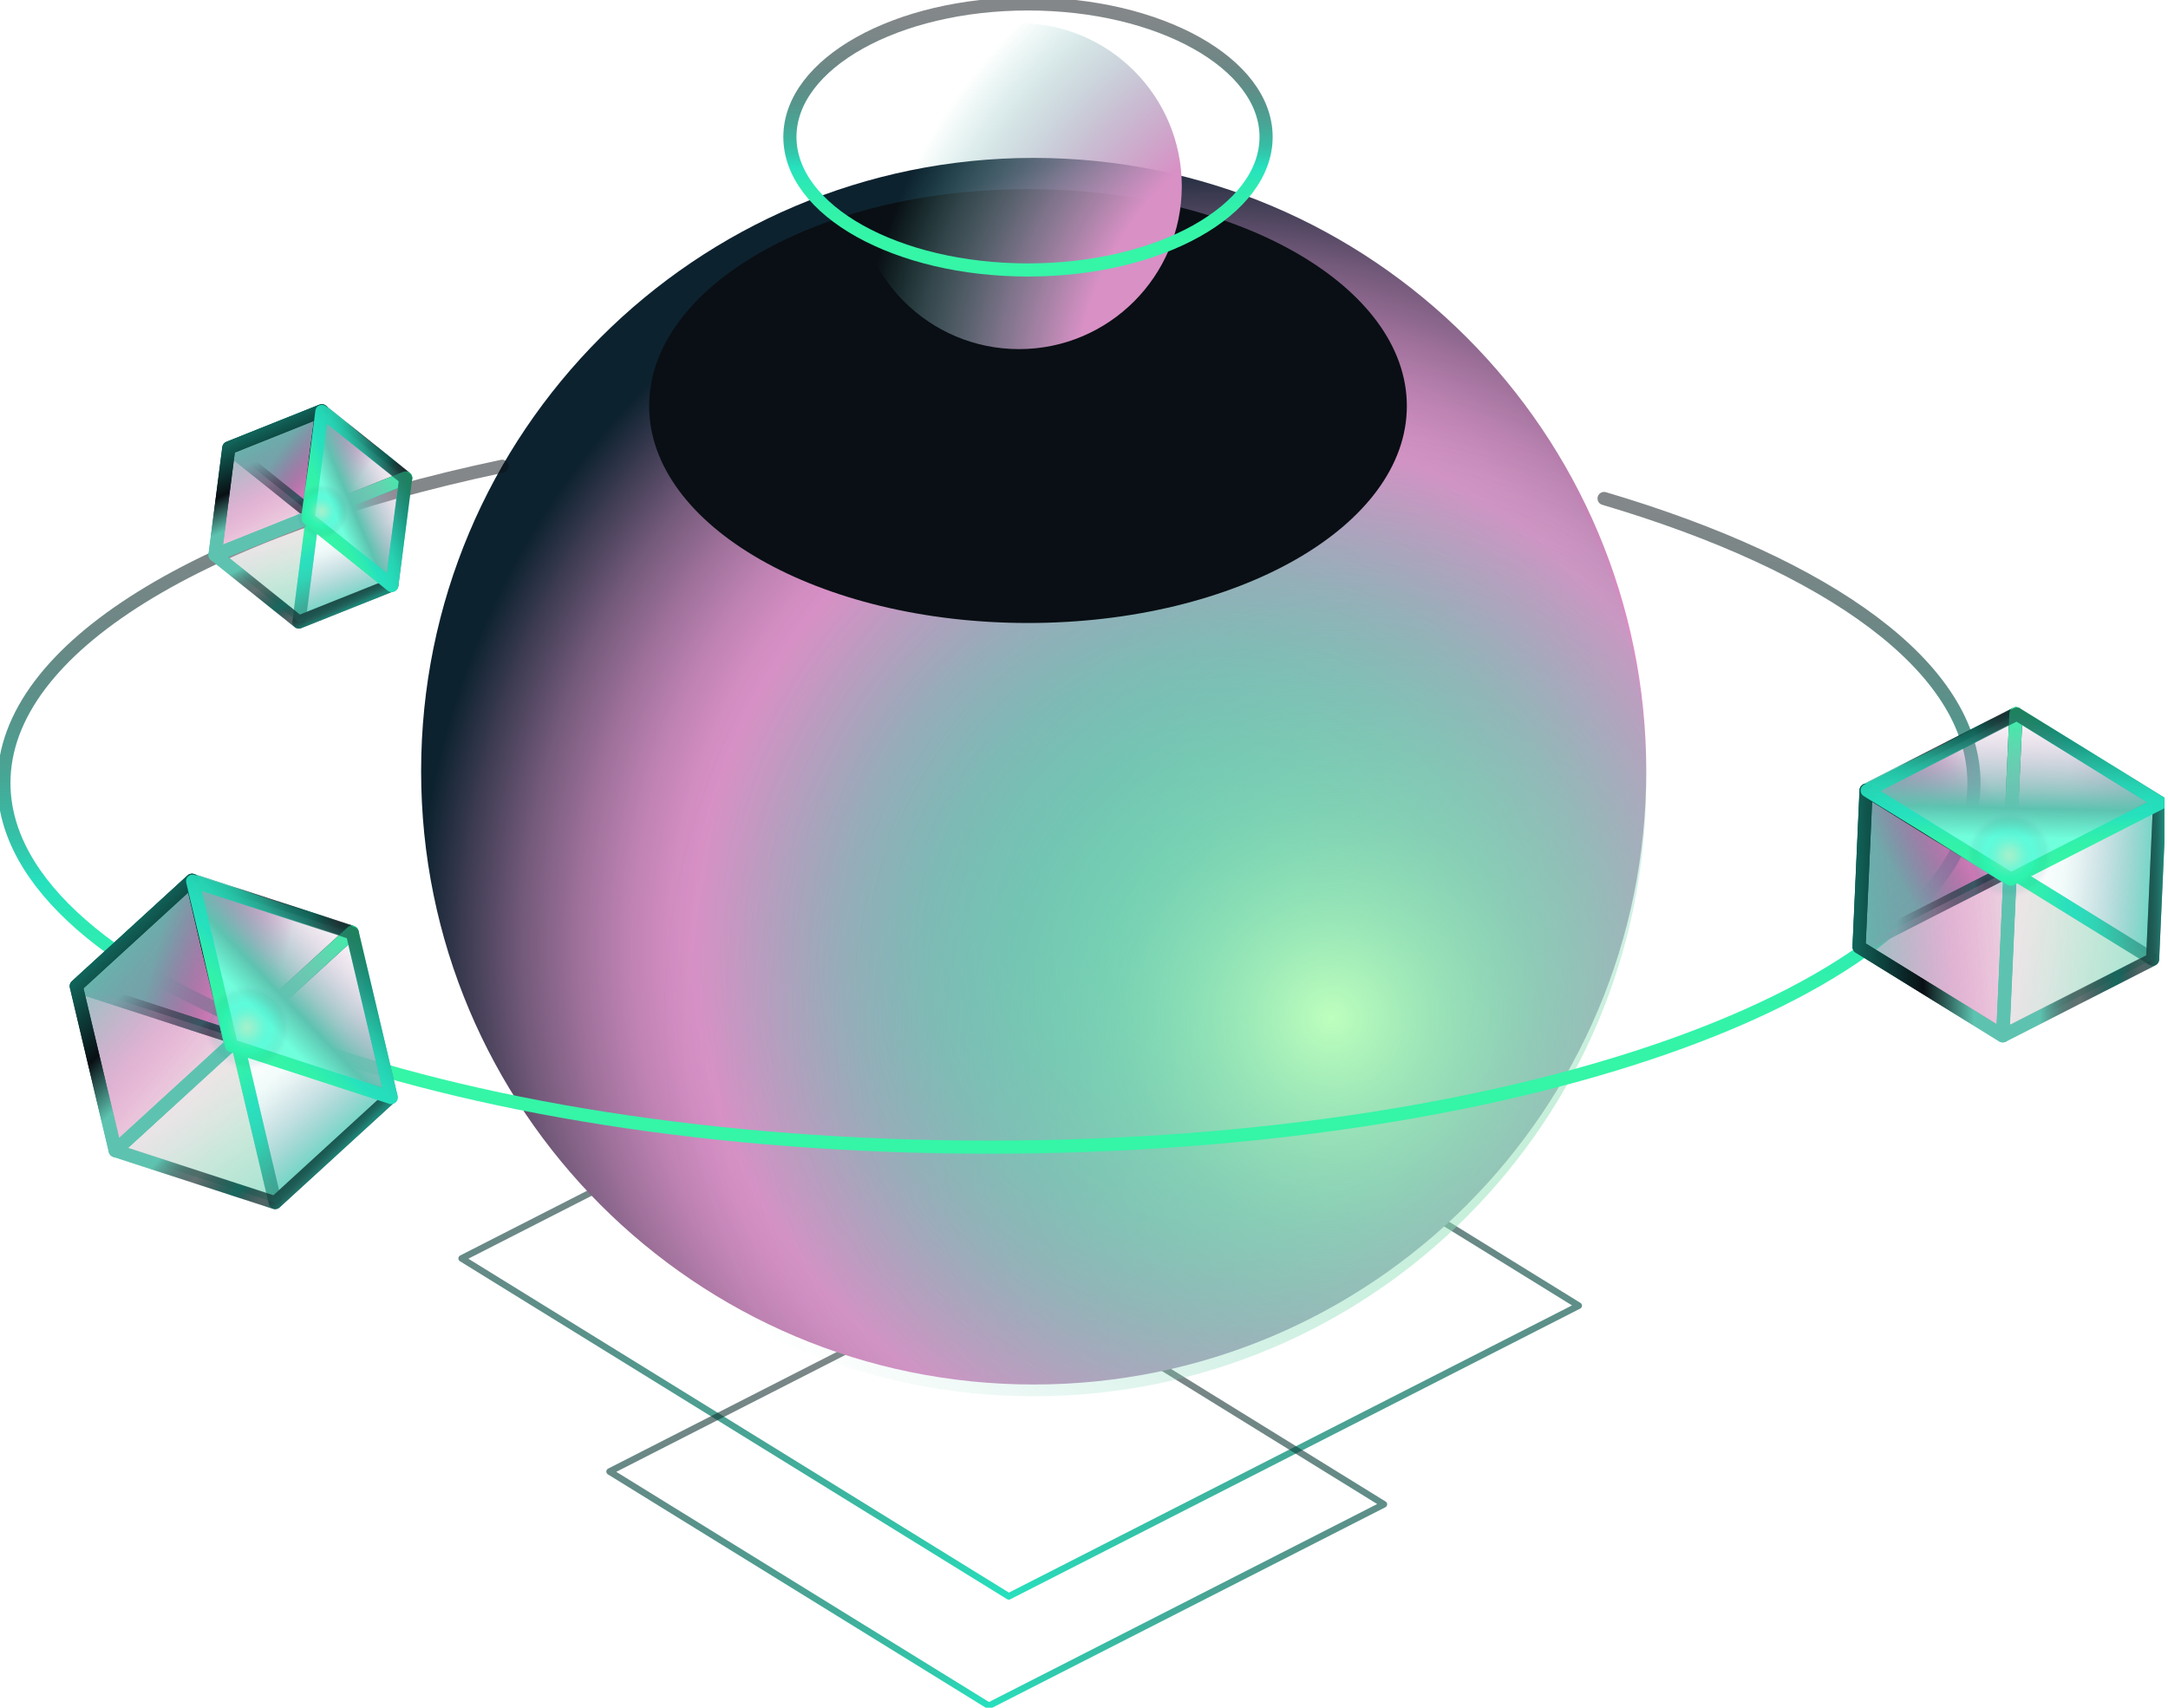 <svg width="165" height="130" viewBox="0 0 165 130" fill="none" xmlns="http://www.w3.org/2000/svg">
<g clip-path="url(#clip0_255_1938)">
<path d="M78.505 73.662L120.15 99.393L76.775 121.522L35.135 95.797L78.505 73.662Z" stroke="url(#paint0_linear_255_1938)" stroke-width="0.5" stroke-linecap="round" stroke-linejoin="round"/>
<path d="M76.46 96.678L105.323 114.515L75.259 129.851L46.395 112.021L76.46 96.678Z" stroke="url(#paint1_linear_255_1938)" stroke-width="0.5" stroke-linecap="round" stroke-linejoin="round"/>
<path d="M89.711 76.8C104.634 76.8 116.731 64.685 116.731 49.741C116.731 34.797 104.634 22.683 89.711 22.683C74.788 22.683 62.691 34.797 62.691 49.741C62.691 64.685 74.788 76.8 89.711 76.8Z" fill="#090F14"/>
<path d="M78.671 105.394C104.419 105.394 125.292 84.492 125.292 58.707C125.292 32.923 104.419 12.02 78.671 12.02C52.923 12.02 32.05 32.923 32.05 58.707C32.05 84.492 52.923 105.394 78.671 105.394Z" fill="url(#paint2_radial_255_1938)"/>
<path d="M78.671 106.287C104.419 106.287 125.292 85.385 125.292 59.6C125.292 33.816 104.419 12.913 78.671 12.913C52.923 12.913 32.05 33.816 32.05 59.6C32.05 85.385 52.923 106.287 78.671 106.287Z" fill="url(#paint3_radial_255_1938)"/>
<path d="M78.237 47.425C94.162 47.425 107.071 40.031 107.071 30.91C107.071 21.79 94.162 14.396 78.237 14.396C62.313 14.396 49.404 21.79 49.404 30.91C49.404 40.031 62.313 47.425 78.237 47.425Z" fill="#090F14"/>
<path d="M122.082 37.947C139.239 43.026 150.232 50.843 150.232 59.6C150.232 74.912 116.666 87.326 75.265 87.326C33.863 87.326 0.297 74.912 0.297 59.6C0.297 49.271 15.57 40.263 38.215 35.495" stroke="url(#paint4_linear_255_1938)" stroke-linecap="round" stroke-linejoin="round"/>
<path d="M142.04 60.142L153.431 54.331L152.896 66.262L141.505 72.073L142.04 60.142Z" fill="url(#paint5_linear_255_1938)"/>
<path d="M142.04 60.142L153.431 54.331L152.896 66.262L141.505 72.073L142.04 60.142Z" fill="url(#paint6_linear_255_1938)" stroke="url(#paint7_linear_255_1938)" stroke-linecap="round" stroke-linejoin="round"/>
<path d="M142.04 60.142L153.431 54.331L152.896 66.262L141.505 72.073L142.04 60.142Z" stroke="url(#paint8_linear_255_1938)" stroke-linecap="round" stroke-linejoin="round"/>
<path opacity="0.29" d="M152.896 66.262L163.829 73.019L152.438 78.83L141.505 72.073L152.896 66.262Z" fill="url(#paint9_linear_255_1938)" stroke="url(#paint10_linear_255_1938)" stroke-linecap="round" stroke-linejoin="round"/>
<path d="M153.43 54.325L164.363 61.083L163.828 73.013L152.895 66.256L153.43 54.325Z" fill="url(#paint11_linear_255_1938)" stroke="url(#paint12_linear_255_1938)" stroke-linecap="round" stroke-linejoin="round"/>
<path d="M164.363 61.1L163.828 73.037L152.438 78.848L152.973 66.911L164.363 61.1Z" fill="url(#paint13_linear_255_1938)" stroke="url(#paint14_linear_255_1938)" stroke-linecap="round" stroke-linejoin="round"/>
<path d="M152.955 66.911L152.42 78.848L141.487 72.091L142.022 60.16L152.955 66.911Z" fill="url(#paint15_linear_255_1938)"/>
<path d="M152.955 66.911L152.42 78.848L141.487 72.091L142.022 60.16L152.955 66.911Z" fill="url(#paint16_linear_255_1938)" stroke="url(#paint17_linear_255_1938)" stroke-linecap="round" stroke-linejoin="round"/>
<path d="M152.955 66.911L152.42 78.848L141.487 72.091L142.022 60.16L152.955 66.911Z" stroke="url(#paint18_linear_255_1938)" stroke-linecap="round" stroke-linejoin="round"/>
<path d="M153.496 54.361L164.429 61.118L153.038 66.929L142.105 60.172L153.496 54.361Z" fill="url(#paint19_linear_255_1938)" stroke="url(#paint20_linear_255_1938)" stroke-linecap="round" stroke-linejoin="round"/>
<path style="mix-blend-mode:hard-light" opacity="0.54" d="M152.99 70.567C155.506 70.567 157.544 68.557 157.544 66.078C157.544 63.598 155.506 61.589 152.99 61.589C150.475 61.589 148.437 63.598 148.437 66.078C148.437 68.557 150.475 70.567 152.99 70.567Z" fill="url(#paint21_radial_255_1938)"/>
<path d="M14.631 67.012L26.788 70.965L17.984 79.02L5.826 75.067L14.631 67.012Z" fill="url(#paint22_linear_255_1938)"/>
<path d="M14.631 67.012L26.788 70.965L17.984 79.02L5.826 75.067L14.631 67.012Z" fill="url(#paint23_linear_255_1938)" stroke="url(#paint24_linear_255_1938)" stroke-linecap="round" stroke-linejoin="round"/>
<path d="M14.631 67.012L26.788 70.965L17.984 79.02L5.826 75.067L14.631 67.012Z" stroke="url(#paint25_linear_255_1938)" stroke-linecap="round" stroke-linejoin="round"/>
<path opacity="0.29" d="M17.984 79.02L20.945 91.54L8.793 87.587L5.826 75.067L17.984 79.02Z" fill="url(#paint26_linear_255_1938)" stroke="url(#paint27_linear_255_1938)" stroke-linecap="round" stroke-linejoin="round"/>
<path d="M26.794 70.959L29.755 83.48L20.95 91.541L17.99 79.02L26.794 70.959Z" fill="url(#paint28_linear_255_1938)" stroke="url(#paint29_linear_255_1938)" stroke-linecap="round" stroke-linejoin="round"/>
<path d="M29.737 83.497L20.933 91.552L8.781 87.599L17.585 79.538L29.737 83.497Z" fill="url(#paint30_linear_255_1938)" stroke="url(#paint31_linear_255_1938)" stroke-linecap="round" stroke-linejoin="round"/>
<path d="M17.574 79.526L8.769 87.582L5.802 75.067L14.607 67.006L17.574 79.526Z" fill="url(#paint32_linear_255_1938)"/>
<path d="M17.574 79.526L8.769 87.582L5.802 75.067L14.607 67.006L17.574 79.526Z" fill="url(#paint33_linear_255_1938)" stroke="url(#paint34_linear_255_1938)" stroke-linecap="round" stroke-linejoin="round"/>
<path d="M17.574 79.526L8.769 87.582L5.802 75.067L14.607 67.006L17.574 79.526Z" stroke="url(#paint35_linear_255_1938)" stroke-linecap="round" stroke-linejoin="round"/>
<path d="M26.818 71.031L29.779 83.551L17.621 79.598L14.661 67.078L26.818 71.031Z" fill="url(#paint36_linear_255_1938)" stroke="url(#paint37_linear_255_1938)" stroke-linecap="round" stroke-linejoin="round"/>
<path style="mix-blend-mode:hard-light" opacity="0.54" d="M21.398 82.186C23.149 80.433 23.126 77.568 21.348 75.787C19.569 74.006 16.709 73.983 14.958 75.736C13.207 77.489 13.23 80.354 15.008 82.135C16.787 83.916 19.648 83.939 21.398 82.186Z" fill="url(#paint38_radial_255_1938)"/>
<path d="M24.5 31.274L30.873 36.382L23.798 39.204L17.431 34.102L24.5 31.274Z" fill="url(#paint39_linear_255_1938)"/>
<path d="M24.5 31.274L30.873 36.382L23.798 39.204L17.431 34.102L24.5 31.274Z" fill="url(#paint40_linear_255_1938)" stroke="url(#paint41_linear_255_1938)" stroke-linecap="round" stroke-linejoin="round"/>
<path d="M24.5 31.274L30.873 36.382L23.798 39.204L17.431 34.102L24.5 31.274Z" stroke="url(#paint42_linear_255_1938)" stroke-linecap="round" stroke-linejoin="round"/>
<path opacity="0.29" d="M23.798 39.204L22.752 47.354L16.379 42.246L17.431 34.102L23.798 39.204Z" fill="url(#paint43_linear_255_1938)" stroke="url(#paint44_linear_255_1938)" stroke-linecap="round" stroke-linejoin="round"/>
<path d="M30.873 36.382L29.826 44.526L22.752 47.348L23.804 39.204L30.873 36.382Z" fill="url(#paint45_linear_255_1938)" stroke="url(#paint46_linear_255_1938)" stroke-linecap="round" stroke-linejoin="round"/>
<path d="M29.815 44.532L22.74 47.354L16.373 42.252L23.442 39.424L29.815 44.532Z" fill="url(#paint47_linear_255_1938)" stroke="url(#paint48_linear_255_1938)" stroke-linecap="round" stroke-linejoin="round"/>
<path d="M23.435 39.412L16.367 42.24L17.413 34.096L24.488 31.268L23.435 39.412Z" fill="url(#paint49_linear_255_1938)"/>
<path d="M23.435 39.412L16.367 42.24L17.413 34.096L24.488 31.268L23.435 39.412Z" fill="url(#paint50_linear_255_1938)" stroke="url(#paint51_linear_255_1938)" stroke-linecap="round" stroke-linejoin="round"/>
<path d="M23.435 39.412L16.367 42.24L17.413 34.096L24.488 31.268L23.435 39.412Z" stroke="url(#paint52_linear_255_1938)" stroke-linecap="round" stroke-linejoin="round"/>
<path d="M30.873 36.429L29.82 44.574L23.453 39.466L24.5 31.321L30.873 36.429Z" fill="url(#paint53_linear_255_1938)" stroke="url(#paint54_linear_255_1938)" stroke-linecap="round" stroke-linejoin="round"/>
<path style="mix-blend-mode:hard-light" opacity="0.54" d="M25.123 41.867C26.563 41.216 27.193 39.5 26.532 38.035C25.871 36.57 24.168 35.91 22.729 36.562C21.29 37.213 20.659 38.929 21.32 40.394C21.982 41.859 23.684 42.519 25.123 41.867Z" fill="url(#paint55_radial_255_1938)"/>
<path d="M77.553 26.576C84.396 26.576 89.943 21.021 89.943 14.169C89.943 7.317 84.396 1.762 77.553 1.762C70.711 1.762 65.164 7.317 65.164 14.169C65.164 21.021 70.711 26.576 77.553 26.576Z" fill="url(#paint56_radial_255_1938)"/>
<path d="M78.237 20.551C88.245 20.551 96.358 16.017 96.358 10.425C96.358 4.832 88.245 0.298 78.237 0.298C68.229 0.298 60.117 4.832 60.117 10.425C60.117 16.017 68.229 20.551 78.237 20.551Z" stroke="url(#paint57_linear_255_1938)" stroke-linecap="round" stroke-linejoin="round"/>
</g>
<defs>
<linearGradient id="paint0_linear_255_1938" x1="77.643" y1="121.671" x2="77.643" y2="73.513" gradientUnits="userSpaceOnUse">
<stop stop-color="#26E1BE"/>
<stop offset="0.1" stop-color="#21BFA2" stop-opacity="0.92"/>
<stop offset="0.27" stop-color="#1A8A77" stop-opacity="0.79"/>
<stop offset="0.44" stop-color="#135E54" stop-opacity="0.69"/>
<stop offset="0.6" stop-color="#0F3B38" stop-opacity="0.61"/>
<stop offset="0.75" stop-color="#0B2324" stop-opacity="0.55"/>
<stop offset="0.89" stop-color="#091418" stop-opacity="0.51"/>
<stop offset="1" stop-color="#090F14" stop-opacity="0.5"/>
</linearGradient>
<linearGradient id="paint1_linear_255_1938" x1="75.859" y1="130" x2="75.859" y2="96.53" gradientUnits="userSpaceOnUse">
<stop stop-color="#26E1BE"/>
<stop offset="0.1" stop-color="#21BFA2" stop-opacity="0.92"/>
<stop offset="0.27" stop-color="#1A8A77" stop-opacity="0.79"/>
<stop offset="0.44" stop-color="#135E54" stop-opacity="0.69"/>
<stop offset="0.6" stop-color="#0F3B38" stop-opacity="0.61"/>
<stop offset="0.75" stop-color="#0B2324" stop-opacity="0.55"/>
<stop offset="0.89" stop-color="#091418" stop-opacity="0.51"/>
<stop offset="1" stop-color="#090F14" stop-opacity="0.5"/>
</linearGradient>
<radialGradient id="paint2_radial_255_1938" cx="0" cy="0" r="1" gradientUnits="userSpaceOnUse" gradientTransform="translate(92.339 71.96) scale(61.924 62.011)">
<stop stop-color="#5DC3B0"/>
<stop offset="0.12" stop-color="#60C1B0"/>
<stop offset="0.23" stop-color="#6DBCB2"/>
<stop offset="0.35" stop-color="#81B4B6"/>
<stop offset="0.46" stop-color="#9DA8BA"/>
<stop offset="0.57" stop-color="#C199C1"/>
<stop offset="0.64" stop-color="#D890C5"/>
<stop offset="0.67" stop-color="#D18CC0"/>
<stop offset="0.72" stop-color="#BE82B2"/>
<stop offset="0.78" stop-color="#9F719B"/>
<stop offset="0.85" stop-color="#745A7B"/>
<stop offset="0.92" stop-color="#3E3C53"/>
<stop offset="0.98" stop-color="#0D222F"/>
</radialGradient>
<radialGradient id="paint3_radial_255_1938" cx="0" cy="0" r="1" gradientUnits="userSpaceOnUse" gradientTransform="translate(101.167 77.401) scale(99.954 100.096)">
<stop stop-color="#BEFFBD"/>
<stop offset="0.08" stop-color="#A6F0B9" stop-opacity="0.76"/>
<stop offset="0.16" stop-color="#90E2B6" stop-opacity="0.53"/>
<stop offset="0.25" stop-color="#7ED7B4" stop-opacity="0.34"/>
<stop offset="0.33" stop-color="#6FCEB2" stop-opacity="0.19"/>
<stop offset="0.4" stop-color="#65C8B1" stop-opacity="0.09"/>
<stop offset="0.46" stop-color="#5FC4B0" stop-opacity="0.02"/>
<stop offset="0.51" stop-color="#5DC3B0" stop-opacity="0"/>
</radialGradient>
<linearGradient id="paint4_linear_255_1938" x1="75.265" y1="87.617" x2="75.265" y2="35.197" gradientUnits="userSpaceOnUse">
<stop offset="0.11" stop-color="#35F5A7"/>
<stop offset="0.23" stop-color="#32F2AA"/>
<stop offset="0.33" stop-color="#2CE9B4"/>
<stop offset="0.39" stop-color="#26E1BE"/>
<stop offset="0.45" stop-color="#21BFA2" stop-opacity="0.92"/>
<stop offset="0.56" stop-color="#1A8A77" stop-opacity="0.79"/>
<stop offset="0.66" stop-color="#135E54" stop-opacity="0.69"/>
<stop offset="0.76" stop-color="#0F3B38" stop-opacity="0.61"/>
<stop offset="0.85" stop-color="#0B2324" stop-opacity="0.55"/>
<stop offset="0.93" stop-color="#091418" stop-opacity="0.51"/>
<stop offset="1" stop-color="#090F14" stop-opacity="0.5"/>
</linearGradient>
<linearGradient id="paint5_linear_255_1938" x1="156.296" y1="57.999" x2="143.594" y2="65.467" gradientUnits="userSpaceOnUse">
<stop offset="0.34" stop-color="#EB008B" stop-opacity="0"/>
<stop offset="0.43" stop-color="#DD128E" stop-opacity="0.1"/>
<stop offset="0.61" stop-color="#B94397" stop-opacity="0.35"/>
<stop offset="0.85" stop-color="#8191A6" stop-opacity="0.74"/>
<stop offset="1" stop-color="#5DC3B0"/>
</linearGradient>
<linearGradient id="paint6_linear_255_1938" x1="156.296" y1="57.999" x2="143.594" y2="65.467" gradientUnits="userSpaceOnUse">
<stop offset="0.34" stop-color="#EB008B" stop-opacity="0"/>
<stop offset="0.43" stop-color="#DD128E" stop-opacity="0.1"/>
<stop offset="0.61" stop-color="#B94397" stop-opacity="0.35"/>
<stop offset="0.85" stop-color="#8191A6" stop-opacity="0.74"/>
<stop offset="1" stop-color="#5DC3B0"/>
</linearGradient>
<linearGradient id="paint7_linear_255_1938" x1="141.208" y1="63.208" x2="153.728" y2="63.208" gradientUnits="userSpaceOnUse">
<stop offset="0.25" stop-color="#5DC3B0"/>
<stop offset="0.49" stop-color="#090F14" stop-opacity="0.5"/>
<stop offset="0.72" stop-color="#106359" stop-opacity="0.96"/>
<stop offset="0.75" stop-color="#0E514B" stop-opacity="0.88"/>
<stop offset="0.8" stop-color="#0B3030" stop-opacity="0.73"/>
<stop offset="0.85" stop-color="#091C1F" stop-opacity="0.63"/>
<stop offset="0.88" stop-color="#09151A" stop-opacity="0.6"/>
<stop offset="1" stop-color="#188878" stop-opacity="0.97"/>
</linearGradient>
<linearGradient id="paint8_linear_255_1938" x1="141.208" y1="63.208" x2="153.728" y2="63.208" gradientUnits="userSpaceOnUse">
<stop offset="0.25" stop-color="#5DC3B0"/>
<stop offset="0.49" stop-color="#090F14" stop-opacity="0.5"/>
<stop offset="0.72" stop-color="#106359" stop-opacity="0.96"/>
<stop offset="0.75" stop-color="#0E514B" stop-opacity="0.88"/>
<stop offset="0.8" stop-color="#0B3030" stop-opacity="0.73"/>
<stop offset="0.85" stop-color="#091C1F" stop-opacity="0.63"/>
<stop offset="0.88" stop-color="#09151A" stop-opacity="0.6"/>
<stop offset="1" stop-color="#188878" stop-opacity="0.97"/>
</linearGradient>
<linearGradient id="paint9_linear_255_1938" x1="158.841" y1="72.18" x2="141.956" y2="73.189" gradientUnits="userSpaceOnUse">
<stop stop-color="#9FBF96"/>
<stop offset="0.3" stop-color="#BBA5AA"/>
<stop offset="0.62" stop-color="#D58FBE"/>
<stop offset="0.69" stop-color="#C297BB"/>
<stop offset="0.85" stop-color="#91ACB6"/>
<stop offset="1" stop-color="#5DC3B0"/>
</linearGradient>
<linearGradient id="paint10_linear_255_1938" x1="141.208" y1="72.549" x2="164.12" y2="72.549" gradientUnits="userSpaceOnUse">
<stop offset="0.25" stop-color="#5DC3B0"/>
<stop offset="0.49" stop-color="#090F14" stop-opacity="0.5"/>
<stop offset="0.72" stop-color="#106359" stop-opacity="0.96"/>
<stop offset="0.76" stop-color="#116B5F" stop-opacity="0.96"/>
<stop offset="0.91" stop-color="#168071" stop-opacity="0.97"/>
<stop offset="1" stop-color="#188878" stop-opacity="0.97"/>
</linearGradient>
<linearGradient id="paint11_linear_255_1938" x1="150.339" y1="63.285" x2="168.906" y2="64.152" gradientUnits="userSpaceOnUse">
<stop offset="0.37" stop-color="#D890C5" stop-opacity="0"/>
<stop offset="0.43" stop-color="#CB96C4" stop-opacity="0.09"/>
<stop offset="0.54" stop-color="#ABA7C2" stop-opacity="0.31"/>
<stop offset="0.69" stop-color="#77C1BF" stop-opacity="0.66"/>
<stop offset="0.82" stop-color="#47DBBD"/>
</linearGradient>
<linearGradient id="paint12_linear_255_1938" x1="152.592" y1="63.672" x2="164.661" y2="63.672" gradientUnits="userSpaceOnUse">
<stop stop-color="#35F5A7"/>
<stop offset="0.17" stop-color="#32F2AA"/>
<stop offset="0.31" stop-color="#2CE9B4"/>
<stop offset="0.39" stop-color="#26E1BE"/>
<stop offset="0.48" stop-color="#25DDBB" stop-opacity="0.99"/>
<stop offset="0.57" stop-color="#24D3B2" stop-opacity="0.97"/>
<stop offset="0.65" stop-color="#21C1A4" stop-opacity="0.93"/>
<stop offset="0.73" stop-color="#1EA990" stop-opacity="0.87"/>
<stop offset="0.8" stop-color="#198977" stop-opacity="0.79"/>
<stop offset="0.88" stop-color="#146257" stop-opacity="0.7"/>
<stop offset="0.95" stop-color="#0E3533" stop-opacity="0.59"/>
<stop offset="1" stop-color="#090F14" stop-opacity="0.5"/>
</linearGradient>
<linearGradient id="paint13_linear_255_1938" x1="143.276" y1="67.084" x2="174.782" y2="73.092" gradientUnits="userSpaceOnUse">
<stop offset="0.34" stop-color="#51D3C2" stop-opacity="0"/>
<stop offset="0.42" stop-color="#4FD4C0" stop-opacity="0.08"/>
<stop offset="0.58" stop-color="#4DD6BC" stop-opacity="0.3"/>
<stop offset="0.79" stop-color="#49DBB6" stop-opacity="0.65"/>
<stop offset="1" stop-color="#45E0B0"/>
</linearGradient>
<linearGradient id="paint14_linear_255_1938" x1="152.14" y1="69.977" x2="164.661" y2="69.977" gradientUnits="userSpaceOnUse">
<stop offset="0.25" stop-color="#5DC3B0"/>
<stop offset="0.49" stop-color="#090F14" stop-opacity="0.5"/>
<stop offset="0.72" stop-color="#106359" stop-opacity="0.96"/>
<stop offset="0.75" stop-color="#0E514B" stop-opacity="0.88"/>
<stop offset="0.8" stop-color="#0B3030" stop-opacity="0.73"/>
<stop offset="0.85" stop-color="#091C1F" stop-opacity="0.63"/>
<stop offset="0.88" stop-color="#09151A" stop-opacity="0.6"/>
<stop offset="1" stop-color="#188878" stop-opacity="0.97"/>
</linearGradient>
<linearGradient id="paint15_linear_255_1938" x1="162.384" y1="68.209" x2="140.024" y2="70.115" gradientUnits="userSpaceOnUse">
<stop offset="0.34" stop-color="#EB008B" stop-opacity="0"/>
<stop offset="0.53" stop-color="#C82E93" stop-opacity="0.1"/>
<stop offset="0.92" stop-color="#71A7AA" stop-opacity="0.34"/>
<stop offset="1" stop-color="#5DC3B0" stop-opacity="0.4"/>
</linearGradient>
<linearGradient id="paint16_linear_255_1938" x1="162.384" y1="68.209" x2="140.024" y2="70.115" gradientUnits="userSpaceOnUse">
<stop offset="0.34" stop-color="#EB008B" stop-opacity="0"/>
<stop offset="0.53" stop-color="#C82E93" stop-opacity="0.1"/>
<stop offset="0.92" stop-color="#71A7AA" stop-opacity="0.34"/>
<stop offset="1" stop-color="#5DC3B0" stop-opacity="0.4"/>
</linearGradient>
<linearGradient id="paint17_linear_255_1938" x1="153.252" y1="69.507" x2="141.19" y2="69.507" gradientUnits="userSpaceOnUse">
<stop offset="0.25" stop-color="#5DC3B0"/>
<stop offset="0.57" stop-color="#090F14"/>
<stop offset="1" stop-color="#106359" stop-opacity="0.96"/>
</linearGradient>
<linearGradient id="paint18_linear_255_1938" x1="153.252" y1="69.507" x2="141.19" y2="69.507" gradientUnits="userSpaceOnUse">
<stop offset="0.25" stop-color="#5DC3B0"/>
<stop offset="0.57" stop-color="#090F14"/>
<stop offset="1" stop-color="#106359" stop-opacity="0.96"/>
</linearGradient>
<linearGradient id="paint19_linear_255_1938" x1="153.472" y1="51.908" x2="153.192" y2="63.774" gradientUnits="userSpaceOnUse">
<stop offset="0.18" stop-color="#D890C5" stop-opacity="0"/>
<stop offset="0.26" stop-color="#CC94C2" stop-opacity="0.1"/>
<stop offset="0.43" stop-color="#ADA1BD" stop-opacity="0.35"/>
<stop offset="0.67" stop-color="#7CB5B5" stop-opacity="0.74"/>
<stop offset="0.81" stop-color="#5DC3B0"/>
<stop offset="0.96" stop-color="#6CF2D2"/>
<stop offset="1" stop-color="#70FFDC"/>
</linearGradient>
<linearGradient id="paint20_linear_255_1938" x1="153.264" y1="67.227" x2="153.264" y2="54.063" gradientUnits="userSpaceOnUse">
<stop offset="0.11" stop-color="#35F5A7"/>
<stop offset="0.23" stop-color="#32F2AA"/>
<stop offset="0.33" stop-color="#2CE9B4"/>
<stop offset="0.39" stop-color="#26E1BE"/>
<stop offset="0.48" stop-color="#25DDBB" stop-opacity="0.99"/>
<stop offset="0.57" stop-color="#24D3B2" stop-opacity="0.97"/>
<stop offset="0.65" stop-color="#21C1A4" stop-opacity="0.93"/>
<stop offset="0.73" stop-color="#1EA990" stop-opacity="0.87"/>
<stop offset="0.8" stop-color="#198977" stop-opacity="0.79"/>
<stop offset="0.88" stop-color="#146257" stop-opacity="0.7"/>
<stop offset="0.95" stop-color="#0E3533" stop-opacity="0.59"/>
<stop offset="1" stop-color="#090F14" stop-opacity="0.5"/>
</linearGradient>
<radialGradient id="paint21_radial_255_1938" cx="0" cy="0" r="1" gradientUnits="userSpaceOnUse" gradientTransform="translate(152.919 65.119) scale(3.24 3.245)">
<stop stop-color="#CCE5BF"/>
<stop offset="0.06" stop-color="#C5E5BF" stop-opacity="0.98"/>
<stop offset="0.14" stop-color="#B4E5C1" stop-opacity="0.92"/>
<stop offset="0.24" stop-color="#97E7C5" stop-opacity="0.82"/>
<stop offset="0.34" stop-color="#6EE8C9" stop-opacity="0.68"/>
<stop offset="0.46" stop-color="#3BEAD0" stop-opacity="0.5"/>
<stop offset="0.57" stop-color="#00EDD7" stop-opacity="0.3"/>
<stop offset="0.68" stop-color="#01C9B9" stop-opacity="0.25"/>
<stop offset="0.87" stop-color="#046C6A" stop-opacity="0.12"/>
<stop offset="1" stop-color="#FE2AFF" stop-opacity="0"/>
</radialGradient>
<linearGradient id="paint22_linear_255_1938" x1="26.229" y1="75.59" x2="11.967" y2="71.903" gradientUnits="userSpaceOnUse">
<stop offset="0.34" stop-color="#EB008B" stop-opacity="0"/>
<stop offset="0.43" stop-color="#DD128E" stop-opacity="0.1"/>
<stop offset="0.61" stop-color="#B94397" stop-opacity="0.35"/>
<stop offset="0.85" stop-color="#8191A6" stop-opacity="0.74"/>
<stop offset="1" stop-color="#5DC3B0"/>
</linearGradient>
<linearGradient id="paint23_linear_255_1938" x1="26.229" y1="75.59" x2="11.967" y2="71.903" gradientUnits="userSpaceOnUse">
<stop offset="0.34" stop-color="#EB008B" stop-opacity="0"/>
<stop offset="0.43" stop-color="#DD128E" stop-opacity="0.1"/>
<stop offset="0.61" stop-color="#B94397" stop-opacity="0.35"/>
<stop offset="0.85" stop-color="#8191A6" stop-opacity="0.74"/>
<stop offset="1" stop-color="#5DC3B0"/>
</linearGradient>
<linearGradient id="paint24_linear_255_1938" x1="11.885" y1="68.585" x2="20.751" y2="77.438" gradientUnits="userSpaceOnUse">
<stop offset="0.25" stop-color="#5DC3B0"/>
<stop offset="0.49" stop-color="#090F14" stop-opacity="0.5"/>
<stop offset="0.72" stop-color="#106359" stop-opacity="0.96"/>
<stop offset="0.75" stop-color="#0E514B" stop-opacity="0.88"/>
<stop offset="0.8" stop-color="#0B3030" stop-opacity="0.73"/>
<stop offset="0.85" stop-color="#091C1F" stop-opacity="0.63"/>
<stop offset="0.88" stop-color="#09151A" stop-opacity="0.6"/>
<stop offset="1" stop-color="#188878" stop-opacity="0.97"/>
</linearGradient>
<linearGradient id="paint25_linear_255_1938" x1="11.885" y1="68.585" x2="20.751" y2="77.438" gradientUnits="userSpaceOnUse">
<stop offset="0.25" stop-color="#5DC3B0"/>
<stop offset="0.49" stop-color="#090F14" stop-opacity="0.5"/>
<stop offset="0.72" stop-color="#106359" stop-opacity="0.96"/>
<stop offset="0.75" stop-color="#0E514B" stop-opacity="0.88"/>
<stop offset="0.8" stop-color="#0B3030" stop-opacity="0.73"/>
<stop offset="0.85" stop-color="#091C1F" stop-opacity="0.63"/>
<stop offset="0.88" stop-color="#09151A" stop-opacity="0.6"/>
<stop offset="1" stop-color="#188878" stop-opacity="0.97"/>
</linearGradient>
<linearGradient id="paint26_linear_255_1938" x1="18.018" y1="87.415" x2="5.349" y2="76.201" gradientUnits="userSpaceOnUse">
<stop stop-color="#9FBF96"/>
<stop offset="0.3" stop-color="#BBA5AA"/>
<stop offset="0.62" stop-color="#D58FBE"/>
<stop offset="0.69" stop-color="#C297BB"/>
<stop offset="0.85" stop-color="#91ACB6"/>
<stop offset="1" stop-color="#5DC3B0"/>
</linearGradient>
<linearGradient id="paint27_linear_255_1938" x1="5.285" y1="75.194" x2="21.509" y2="91.395" gradientUnits="userSpaceOnUse">
<stop offset="0.25" stop-color="#5DC3B0"/>
<stop offset="0.49" stop-color="#090F14" stop-opacity="0.5"/>
<stop offset="0.72" stop-color="#106359" stop-opacity="0.96"/>
<stop offset="0.76" stop-color="#116B5F" stop-opacity="0.96"/>
<stop offset="0.91" stop-color="#168071" stop-opacity="0.97"/>
<stop offset="1" stop-color="#188878" stop-opacity="0.97"/>
</linearGradient>
<linearGradient id="paint28_linear_255_1938" x1="18.288" y1="75.106" x2="30.817" y2="88.854" gradientUnits="userSpaceOnUse">
<stop offset="0.37" stop-color="#D890C5" stop-opacity="0"/>
<stop offset="0.43" stop-color="#CB96C4" stop-opacity="0.09"/>
<stop offset="0.54" stop-color="#ABA7C2" stop-opacity="0.31"/>
<stop offset="0.69" stop-color="#77C1BF" stop-opacity="0.66"/>
<stop offset="0.82" stop-color="#47DBBD"/>
</linearGradient>
<linearGradient id="paint29_linear_255_1938" x1="19.603" y1="76.979" x2="28.149" y2="85.513" gradientUnits="userSpaceOnUse">
<stop stop-color="#35F5A7"/>
<stop offset="0.17" stop-color="#32F2AA"/>
<stop offset="0.31" stop-color="#2CE9B4"/>
<stop offset="0.39" stop-color="#26E1BE"/>
<stop offset="0.48" stop-color="#25DDBB" stop-opacity="0.99"/>
<stop offset="0.57" stop-color="#24D3B2" stop-opacity="0.97"/>
<stop offset="0.65" stop-color="#21C1A4" stop-opacity="0.93"/>
<stop offset="0.73" stop-color="#1EA990" stop-opacity="0.87"/>
<stop offset="0.8" stop-color="#198977" stop-opacity="0.79"/>
<stop offset="0.88" stop-color="#146257" stop-opacity="0.7"/>
<stop offset="0.95" stop-color="#0E3533" stop-opacity="0.59"/>
<stop offset="1" stop-color="#090F14" stop-opacity="0.5"/>
</linearGradient>
<linearGradient id="paint30_linear_255_1938" x1="10.611" y1="72.799" x2="28.668" y2="99.343" gradientUnits="userSpaceOnUse">
<stop offset="0.34" stop-color="#51D3C2" stop-opacity="0"/>
<stop offset="0.42" stop-color="#4FD4C0" stop-opacity="0.08"/>
<stop offset="0.58" stop-color="#4DD6BC" stop-opacity="0.3"/>
<stop offset="0.79" stop-color="#49DBB6" stop-opacity="0.65"/>
<stop offset="1" stop-color="#45E0B0"/>
</linearGradient>
<linearGradient id="paint31_linear_255_1938" x1="14.832" y1="81.117" x2="23.698" y2="89.97" gradientUnits="userSpaceOnUse">
<stop offset="0.25" stop-color="#5DC3B0"/>
<stop offset="0.49" stop-color="#090F14" stop-opacity="0.5"/>
<stop offset="0.72" stop-color="#106359" stop-opacity="0.96"/>
<stop offset="0.75" stop-color="#0E514B" stop-opacity="0.88"/>
<stop offset="0.8" stop-color="#0B3030" stop-opacity="0.73"/>
<stop offset="0.85" stop-color="#091C1F" stop-opacity="0.63"/>
<stop offset="0.88" stop-color="#09151A" stop-opacity="0.6"/>
<stop offset="1" stop-color="#188878" stop-opacity="0.97"/>
</linearGradient>
<linearGradient id="paint32_linear_255_1938" x1="23.324" y1="87.12" x2="6.152" y2="72.663" gradientUnits="userSpaceOnUse">
<stop offset="0.34" stop-color="#EB008B" stop-opacity="0"/>
<stop offset="0.53" stop-color="#C82E93" stop-opacity="0.1"/>
<stop offset="0.92" stop-color="#71A7AA" stop-opacity="0.34"/>
<stop offset="1" stop-color="#5DC3B0" stop-opacity="0.4"/>
</linearGradient>
<linearGradient id="paint33_linear_255_1938" x1="23.324" y1="87.12" x2="6.152" y2="72.663" gradientUnits="userSpaceOnUse">
<stop offset="0.34" stop-color="#EB008B" stop-opacity="0"/>
<stop offset="0.53" stop-color="#C82E93" stop-opacity="0.1"/>
<stop offset="0.92" stop-color="#71A7AA" stop-opacity="0.34"/>
<stop offset="1" stop-color="#5DC3B0" stop-opacity="0.4"/>
</linearGradient>
<linearGradient id="paint34_linear_255_1938" x1="15.954" y1="81.568" x2="7.413" y2="73.038" gradientUnits="userSpaceOnUse">
<stop offset="0.25" stop-color="#5DC3B0"/>
<stop offset="0.57" stop-color="#090F14"/>
<stop offset="1" stop-color="#106359" stop-opacity="0.96"/>
</linearGradient>
<linearGradient id="paint35_linear_255_1938" x1="15.954" y1="81.568" x2="7.413" y2="73.038" gradientUnits="userSpaceOnUse">
<stop offset="0.25" stop-color="#5DC3B0"/>
<stop offset="0.57" stop-color="#090F14"/>
<stop offset="1" stop-color="#106359" stop-opacity="0.96"/>
</linearGradient>
<linearGradient id="paint36_linear_255_1938" x1="28.537" y1="69.279" x2="19.949" y2="77.46" gradientUnits="userSpaceOnUse">
<stop offset="0.18" stop-color="#D890C5" stop-opacity="0"/>
<stop offset="0.26" stop-color="#CC94C2" stop-opacity="0.1"/>
<stop offset="0.43" stop-color="#ADA1BD" stop-opacity="0.35"/>
<stop offset="0.67" stop-color="#7CB5B5" stop-opacity="0.74"/>
<stop offset="0.81" stop-color="#5DC3B0"/>
<stop offset="0.96" stop-color="#6CF2D2"/>
<stop offset="1" stop-color="#70FFDC"/>
</linearGradient>
<linearGradient id="paint37_linear_255_1938" x1="17.569" y1="79.968" x2="26.877" y2="70.673" gradientUnits="userSpaceOnUse">
<stop offset="0.11" stop-color="#35F5A7"/>
<stop offset="0.23" stop-color="#32F2AA"/>
<stop offset="0.33" stop-color="#2CE9B4"/>
<stop offset="0.39" stop-color="#26E1BE"/>
<stop offset="0.48" stop-color="#25DDBB" stop-opacity="0.99"/>
<stop offset="0.57" stop-color="#24D3B2" stop-opacity="0.97"/>
<stop offset="0.65" stop-color="#21C1A4" stop-opacity="0.93"/>
<stop offset="0.73" stop-color="#1EA990" stop-opacity="0.87"/>
<stop offset="0.8" stop-color="#198977" stop-opacity="0.79"/>
<stop offset="0.88" stop-color="#146257" stop-opacity="0.7"/>
<stop offset="0.95" stop-color="#0E3533" stop-opacity="0.59"/>
<stop offset="1" stop-color="#090F14" stop-opacity="0.5"/>
</linearGradient>
<radialGradient id="paint38_radial_255_1938" cx="0" cy="0" r="1" gradientUnits="userSpaceOnUse" gradientTransform="translate(18.813 78.224) rotate(45.04) scale(3.242 3.242)">
<stop stop-color="#CCE5BF"/>
<stop offset="0.06" stop-color="#C5E5BF" stop-opacity="0.98"/>
<stop offset="0.14" stop-color="#B4E5C1" stop-opacity="0.92"/>
<stop offset="0.24" stop-color="#97E7C5" stop-opacity="0.82"/>
<stop offset="0.34" stop-color="#6EE8C9" stop-opacity="0.68"/>
<stop offset="0.46" stop-color="#3BEAD0" stop-opacity="0.5"/>
<stop offset="0.57" stop-color="#00EDD7" stop-opacity="0.3"/>
<stop offset="0.68" stop-color="#01C9B9" stop-opacity="0.25"/>
<stop offset="0.87" stop-color="#046C6A" stop-opacity="0.12"/>
<stop offset="1" stop-color="#FE2AFF" stop-opacity="0"/>
</radialGradient>
<linearGradient id="paint39_linear_255_1938" x1="29.495" y1="39.018" x2="21.801" y2="33.602" gradientUnits="userSpaceOnUse">
<stop offset="0.34" stop-color="#EB008B" stop-opacity="0"/>
<stop offset="0.43" stop-color="#DD128E" stop-opacity="0.1"/>
<stop offset="0.61" stop-color="#B94397" stop-opacity="0.35"/>
<stop offset="0.85" stop-color="#8191A6" stop-opacity="0.74"/>
<stop offset="1" stop-color="#5DC3B0"/>
</linearGradient>
<linearGradient id="paint40_linear_255_1938" x1="29.495" y1="39.018" x2="21.801" y2="33.602" gradientUnits="userSpaceOnUse">
<stop offset="0.34" stop-color="#EB008B" stop-opacity="0"/>
<stop offset="0.43" stop-color="#DD128E" stop-opacity="0.1"/>
<stop offset="0.61" stop-color="#B94397" stop-opacity="0.35"/>
<stop offset="0.85" stop-color="#8191A6" stop-opacity="0.74"/>
<stop offset="1" stop-color="#5DC3B0"/>
</linearGradient>
<linearGradient id="paint41_linear_255_1938" x1="22.462" y1="31.5" x2="25.849" y2="38.983" gradientUnits="userSpaceOnUse">
<stop offset="0.25" stop-color="#5DC3B0"/>
<stop offset="0.49" stop-color="#090F14" stop-opacity="0.5"/>
<stop offset="0.72" stop-color="#106359" stop-opacity="0.96"/>
<stop offset="0.75" stop-color="#0E514B" stop-opacity="0.88"/>
<stop offset="0.8" stop-color="#0B3030" stop-opacity="0.73"/>
<stop offset="0.85" stop-color="#091C1F" stop-opacity="0.63"/>
<stop offset="0.88" stop-color="#09151A" stop-opacity="0.6"/>
<stop offset="1" stop-color="#188878" stop-opacity="0.97"/>
</linearGradient>
<linearGradient id="paint42_linear_255_1938" x1="22.462" y1="31.5" x2="25.849" y2="38.983" gradientUnits="userSpaceOnUse">
<stop offset="0.25" stop-color="#5DC3B0"/>
<stop offset="0.49" stop-color="#090F14" stop-opacity="0.5"/>
<stop offset="0.72" stop-color="#106359" stop-opacity="0.96"/>
<stop offset="0.75" stop-color="#0E514B" stop-opacity="0.88"/>
<stop offset="0.8" stop-color="#0B3030" stop-opacity="0.73"/>
<stop offset="0.85" stop-color="#091C1F" stop-opacity="0.63"/>
<stop offset="0.88" stop-color="#09151A" stop-opacity="0.6"/>
<stop offset="1" stop-color="#188878" stop-opacity="0.97"/>
</linearGradient>
<linearGradient id="paint43_linear_255_1938" x1="21.93" y1="44.226" x2="16.891" y2="34.668" gradientUnits="userSpaceOnUse">
<stop stop-color="#9FBF96"/>
<stop offset="0.3" stop-color="#BBA5AA"/>
<stop offset="0.62" stop-color="#D58FBE"/>
<stop offset="0.69" stop-color="#C297BB"/>
<stop offset="0.85" stop-color="#91ACB6"/>
<stop offset="1" stop-color="#5DC3B0"/>
</linearGradient>
<linearGradient id="paint44_linear_255_1938" x1="17.034" y1="33.956" x2="23.162" y2="47.496" gradientUnits="userSpaceOnUse">
<stop offset="0.25" stop-color="#5DC3B0"/>
<stop offset="0.49" stop-color="#090F14" stop-opacity="0.5"/>
<stop offset="0.72" stop-color="#106359" stop-opacity="0.96"/>
<stop offset="0.76" stop-color="#116B5F" stop-opacity="0.96"/>
<stop offset="0.91" stop-color="#168071" stop-opacity="0.97"/>
<stop offset="1" stop-color="#188878" stop-opacity="0.97"/>
</linearGradient>
<linearGradient id="paint45_linear_255_1938" x1="24.862" y1="36.933" x2="29.246" y2="47.977" gradientUnits="userSpaceOnUse">
<stop offset="0.37" stop-color="#D890C5" stop-opacity="0"/>
<stop offset="0.43" stop-color="#CB96C4" stop-opacity="0.09"/>
<stop offset="0.54" stop-color="#ABA7C2" stop-opacity="0.31"/>
<stop offset="0.69" stop-color="#77C1BF" stop-opacity="0.66"/>
<stop offset="0.82" stop-color="#47DBBD"/>
</linearGradient>
<linearGradient id="paint46_linear_255_1938" x1="25.186" y1="38.257" x2="28.452" y2="45.474" gradientUnits="userSpaceOnUse">
<stop stop-color="#35F5A7"/>
<stop offset="0.17" stop-color="#32F2AA"/>
<stop offset="0.31" stop-color="#2CE9B4"/>
<stop offset="0.39" stop-color="#26E1BE"/>
<stop offset="0.48" stop-color="#25DDBB" stop-opacity="0.99"/>
<stop offset="0.57" stop-color="#24D3B2" stop-opacity="0.97"/>
<stop offset="0.65" stop-color="#21C1A4" stop-opacity="0.93"/>
<stop offset="0.73" stop-color="#1EA990" stop-opacity="0.87"/>
<stop offset="0.8" stop-color="#198977" stop-opacity="0.79"/>
<stop offset="0.88" stop-color="#146257" stop-opacity="0.7"/>
<stop offset="0.95" stop-color="#0E3533" stop-opacity="0.59"/>
<stop offset="1" stop-color="#090F14" stop-opacity="0.5"/>
</linearGradient>
<linearGradient id="paint47_linear_255_1938" x1="20.796" y1="33.822" x2="25.592" y2="53.756" gradientUnits="userSpaceOnUse">
<stop offset="0.34" stop-color="#51D3C2" stop-opacity="0"/>
<stop offset="0.42" stop-color="#4FD4C0" stop-opacity="0.08"/>
<stop offset="0.58" stop-color="#4DD6BC" stop-opacity="0.3"/>
<stop offset="0.79" stop-color="#49DBB6" stop-opacity="0.65"/>
<stop offset="1" stop-color="#45E0B0"/>
</linearGradient>
<linearGradient id="paint48_linear_255_1938" x1="21.404" y1="39.649" x2="24.79" y2="47.132" gradientUnits="userSpaceOnUse">
<stop offset="0.25" stop-color="#5DC3B0"/>
<stop offset="0.49" stop-color="#090F14" stop-opacity="0.5"/>
<stop offset="0.72" stop-color="#106359" stop-opacity="0.96"/>
<stop offset="0.75" stop-color="#0E514B" stop-opacity="0.88"/>
<stop offset="0.8" stop-color="#0B3030" stop-opacity="0.73"/>
<stop offset="0.85" stop-color="#091C1F" stop-opacity="0.63"/>
<stop offset="0.88" stop-color="#09151A" stop-opacity="0.6"/>
<stop offset="1" stop-color="#188878" stop-opacity="0.97"/>
</linearGradient>
<linearGradient id="paint49_linear_255_1938" x1="25.165" y1="45.251" x2="18.166" y2="32.733" gradientUnits="userSpaceOnUse">
<stop offset="0.34" stop-color="#EB008B" stop-opacity="0"/>
<stop offset="0.53" stop-color="#C82E93" stop-opacity="0.1"/>
<stop offset="0.92" stop-color="#71A7AA" stop-opacity="0.34"/>
<stop offset="1" stop-color="#5DC3B0" stop-opacity="0.4"/>
</linearGradient>
<linearGradient id="paint50_linear_255_1938" x1="25.165" y1="45.251" x2="18.166" y2="32.733" gradientUnits="userSpaceOnUse">
<stop offset="0.34" stop-color="#EB008B" stop-opacity="0"/>
<stop offset="0.53" stop-color="#C82E93" stop-opacity="0.1"/>
<stop offset="0.92" stop-color="#71A7AA" stop-opacity="0.34"/>
<stop offset="1" stop-color="#5DC3B0" stop-opacity="0.4"/>
</linearGradient>
<linearGradient id="paint51_linear_255_1938" x1="22.054" y1="40.367" x2="18.787" y2="33.15" gradientUnits="userSpaceOnUse">
<stop offset="0.25" stop-color="#5DC3B0"/>
<stop offset="0.57" stop-color="#090F14"/>
<stop offset="1" stop-color="#106359" stop-opacity="0.96"/>
</linearGradient>
<linearGradient id="paint52_linear_255_1938" x1="22.054" y1="40.367" x2="18.787" y2="33.15" gradientUnits="userSpaceOnUse">
<stop offset="0.25" stop-color="#5DC3B0"/>
<stop offset="0.57" stop-color="#090F14"/>
<stop offset="1" stop-color="#106359" stop-opacity="0.96"/>
</linearGradient>
<linearGradient id="paint53_linear_255_1938" x1="32.291" y1="35.773" x2="25.324" y2="38.722" gradientUnits="userSpaceOnUse">
<stop offset="0.18" stop-color="#D890C5" stop-opacity="0"/>
<stop offset="0.26" stop-color="#CC94C2" stop-opacity="0.1"/>
<stop offset="0.43" stop-color="#ADA1BD" stop-opacity="0.35"/>
<stop offset="0.67" stop-color="#7CB5B5" stop-opacity="0.74"/>
<stop offset="0.81" stop-color="#5DC3B0"/>
<stop offset="0.96" stop-color="#6CF2D2"/>
<stop offset="1" stop-color="#70FFDC"/>
</linearGradient>
<linearGradient id="paint54_linear_255_1938" x1="23.244" y1="39.724" x2="31.087" y2="36.184" gradientUnits="userSpaceOnUse">
<stop offset="0.11" stop-color="#35F5A7"/>
<stop offset="0.23" stop-color="#32F2AA"/>
<stop offset="0.33" stop-color="#2CE9B4"/>
<stop offset="0.39" stop-color="#26E1BE"/>
<stop offset="0.48" stop-color="#25DDBB" stop-opacity="0.99"/>
<stop offset="0.57" stop-color="#24D3B2" stop-opacity="0.97"/>
<stop offset="0.65" stop-color="#21C1A4" stop-opacity="0.93"/>
<stop offset="0.73" stop-color="#1EA990" stop-opacity="0.87"/>
<stop offset="0.8" stop-color="#198977" stop-opacity="0.79"/>
<stop offset="0.88" stop-color="#146257" stop-opacity="0.7"/>
<stop offset="0.95" stop-color="#0E3533" stop-opacity="0.59"/>
<stop offset="1" stop-color="#090F14" stop-opacity="0.5"/>
</linearGradient>
<radialGradient id="paint55_radial_255_1938" cx="0" cy="0" r="1" gradientUnits="userSpaceOnUse" gradientTransform="translate(24.47 38.916) rotate(65.71) scale(2.071 2.069)">
<stop stop-color="#CCE5BF"/>
<stop offset="0.06" stop-color="#C5E5BF" stop-opacity="0.98"/>
<stop offset="0.14" stop-color="#B4E5C1" stop-opacity="0.92"/>
<stop offset="0.24" stop-color="#97E7C5" stop-opacity="0.82"/>
<stop offset="0.34" stop-color="#6EE8C9" stop-opacity="0.68"/>
<stop offset="0.46" stop-color="#3BEAD0" stop-opacity="0.5"/>
<stop offset="0.57" stop-color="#00EDD7" stop-opacity="0.3"/>
<stop offset="0.68" stop-color="#01C9B9" stop-opacity="0.25"/>
<stop offset="0.87" stop-color="#046C6A" stop-opacity="0.12"/>
<stop offset="1" stop-color="#FE2AFF" stop-opacity="0"/>
</radialGradient>
<radialGradient id="paint56_radial_255_1938" cx="0" cy="0" r="1" gradientUnits="userSpaceOnUse" gradientTransform="translate(105.876 30.946) scale(86.501 86.623)">
<stop offset="0.28" stop-color="#D890C5"/>
<stop offset="0.3" stop-color="#CD94C3" stop-opacity="0.91"/>
<stop offset="0.35" stop-color="#B19FBE" stop-opacity="0.69"/>
<stop offset="0.42" stop-color="#85B2B6" stop-opacity="0.33"/>
<stop offset="0.47" stop-color="#5DC3B0" stop-opacity="0"/>
</radialGradient>
<linearGradient id="paint57_linear_255_1938" x1="78.237" y1="20.843" x2="78.237" y2="-5.04564e-06" gradientUnits="userSpaceOnUse">
<stop offset="0.11" stop-color="#35F5A7"/>
<stop offset="0.23" stop-color="#32F2AA"/>
<stop offset="0.33" stop-color="#2CE9B4"/>
<stop offset="0.39" stop-color="#26E1BE"/>
<stop offset="0.45" stop-color="#21BFA2" stop-opacity="0.92"/>
<stop offset="0.56" stop-color="#1A8A77" stop-opacity="0.79"/>
<stop offset="0.66" stop-color="#135E54" stop-opacity="0.69"/>
<stop offset="0.76" stop-color="#0F3B38" stop-opacity="0.61"/>
<stop offset="0.85" stop-color="#0B2324" stop-opacity="0.55"/>
<stop offset="0.93" stop-color="#091418" stop-opacity="0.51"/>
<stop offset="1" stop-color="#090F14" stop-opacity="0.5"/>
</linearGradient>
<clipPath id="clip0_255_1938">
<rect width="164.726" height="130" fill="white"/>
</clipPath>
</defs>
</svg>
